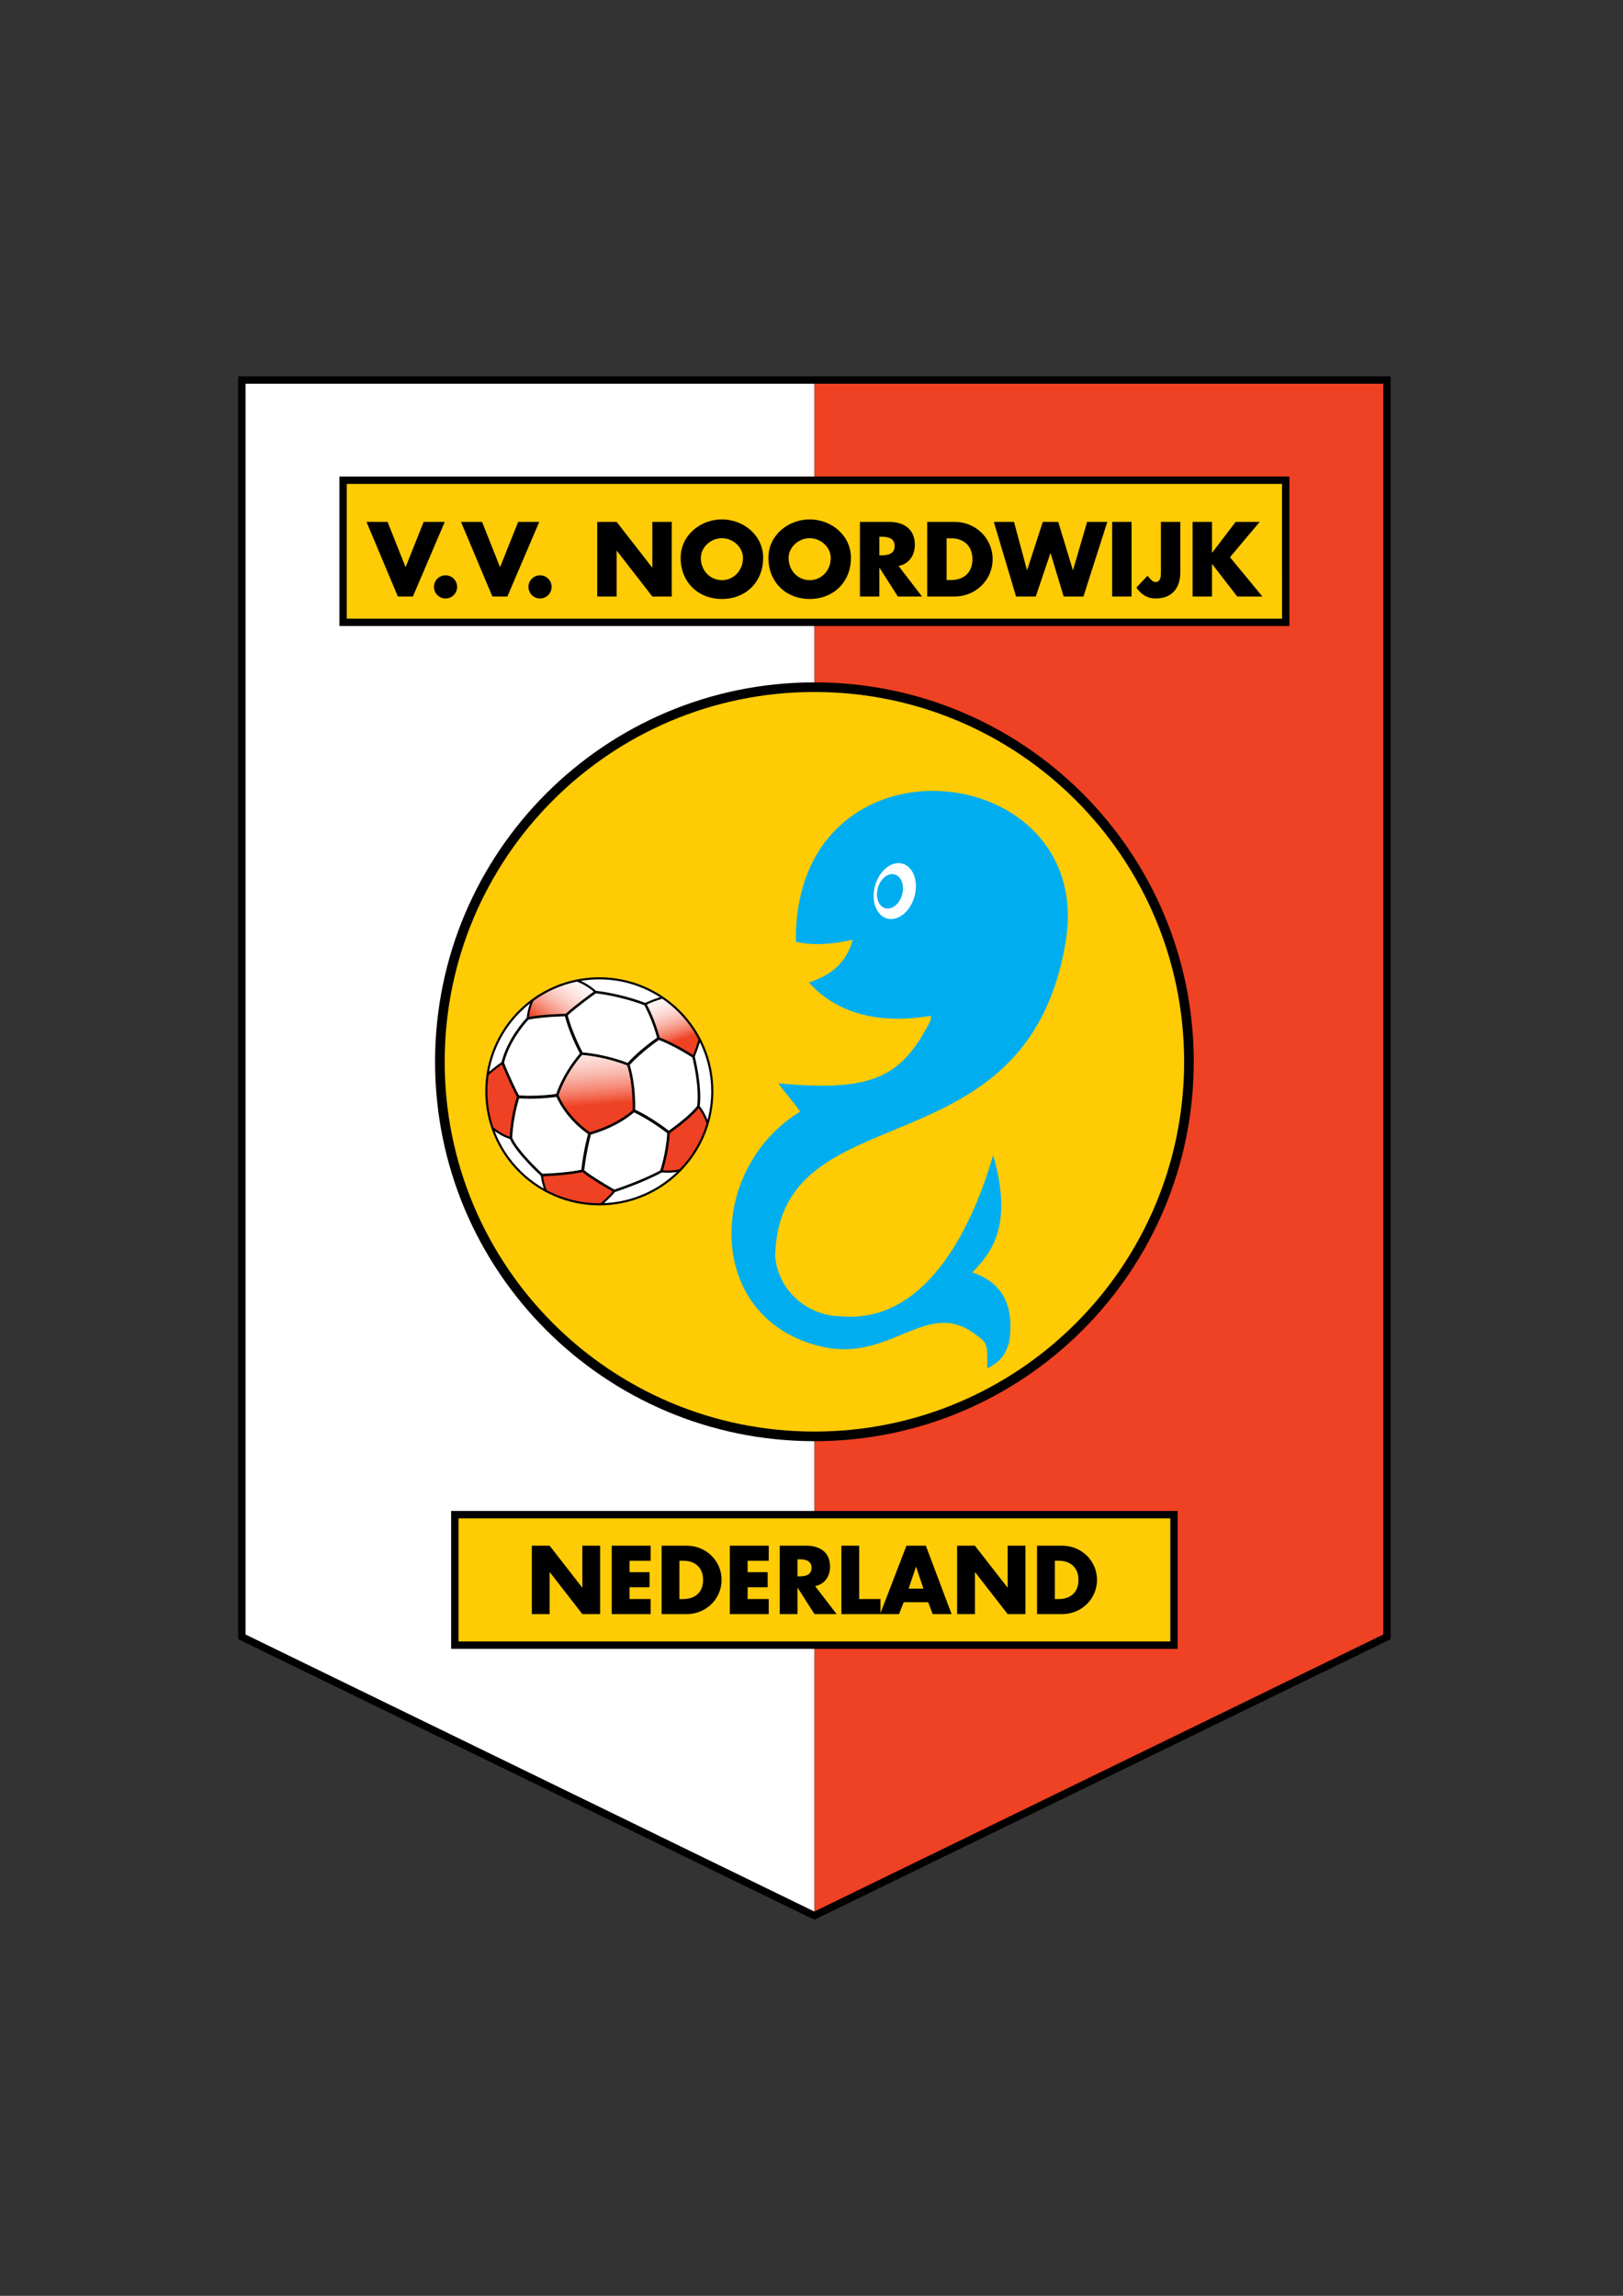 <?xml version="1.0" encoding="iso-8859-1"?>
<!-- Generator: Adobe Illustrator 24.0.1, SVG Export Plug-In . SVG Version: 6.00 Build 0)  -->
<svg version="1.1" id="Calque_1" xmlns="http://www.w3.org/2000/svg" xmlns:xlink="http://www.w3.org/1999/xlink" x="0px" y="0px"
	 viewBox="0 0 595.276 841.89" style="enable-background:new 0 0 595.276 841.89;" xml:space="preserve">
<rect x="0" y="0" width="595.276" height="841.89" fill="#333333" stroke="none"/>
<polygon points="87.354,601.082 87.354,137.987 510.06,137.987 510.06,600.236 510.06,601.084 298.677,703.987 87.354,601.082 "/>
<path style="fill:#EF4123;" d="M507.346,140.703H298.679v34.033h174.256v54.84H298.679v20.652c0.011,0,0.021,0,0.032,0
	c76.838,0,139.128,62.292,139.129,139.132c-0.002,76.839-62.291,139.133-139.129,139.133c-0.011,0-0.022,0-0.032,0v25.584h133.269
	v50.565H298.679v96.325l208.668-101.58L507.346,140.703z"/>
<path style="fill:#FFFFFF;" d="M165.467,604.643v-50.565h133.212v-25.584c-76.832-0.018-139.104-62.305-139.106-139.133
	c0.002-76.83,62.276-139.114,139.106-139.132v-20.652H124.482v-54.84h174.197v-34.033H90.067v458.684l208.612,101.581v-96.325
	H165.467z"/>
<path style="fill:#FFCB05;" d="M202.821,293.474c-24.542,24.546-39.717,58.435-39.717,95.886l0,0
	c0,37.452,15.174,71.339,39.717,95.886l0,0c24.545,24.542,58.436,39.718,95.89,39.718l0,0c37.449,0,71.337-15.176,95.881-39.718l0,0
	c24.542-24.547,39.716-58.435,39.718-95.886l0,0c-0.002-37.451-15.176-71.34-39.718-95.886l0,0
	c-24.544-24.54-58.433-39.716-95.881-39.716l0,0C261.258,253.757,227.367,268.934,202.821,293.474L202.821,293.474z"/>
<path style="fill:#00AEEF;" d="M390.861,345.371c11.196-67.778-99.714-79.581-98.97,0c6.517,1.371,12.978,1.011,20.875-0.783
	c-2.337,8.587-7.939,13.05-16.086,15.684c9.76,10.954,24.985,15.571,44.701,12.239c0,0.531,0,1.064,0,1.595
	c-10.463,20.395-20.512,26.555-55.876,23.148c2.129,3.193,5.855,7.184,7.983,10.376c-34.435,21.015-35.277,76.215,7.982,86.207
	c25.136,5.805,38.439-17.754,55.874-4.788c5.239,3.53,4.728,3.964,4.789,12.772c4.256-2.396,6.265-3.976,7.983-9.581
	c1.869-11.981-1.361-21.673-13.563-25.621c7.538-7.537,15.003-17.73,7.708-43.023c-6.669,23.057-23.142,62.404-56.404,59.066
	c-11.242-0.251-22.369-8.866-23.549-21.948C285.615,399.363,376.621,431.576,390.861,345.371z"/>
<path style="fill-rule:evenodd;clip-rule:evenodd;fill:#FFFFFF;" d="M320.968,324.73c-1.571,5.55,0.381,10.965,4.365,12.094
	c3.981,1.128,8.485-2.457,10.06-8.008c1.571-5.551-0.382-10.966-4.365-12.097C327.043,315.593,322.542,319.177,320.968,324.73z"/>
<path style="fill-rule:evenodd;clip-rule:evenodd;fill:#00AEEF;" d="M321.978,325.604c-0.968,3.417,0.234,6.751,2.687,7.446
	c2.451,0.696,5.225-1.515,6.194-4.93c0.968-3.419-0.233-6.753-2.689-7.448C325.72,319.976,322.948,322.186,321.978,325.604z"/>
<path d="M219.813,358.37c-2.778,0-5.493,0.273-8.12,0.79c-0.021-0.008-0.043-0.016-0.064-0.024l-0.014,0.039
	c-19.171,3.812-33.623,20.724-33.623,41.016c0,23.098,18.724,41.822,41.821,41.822c23.098,0,41.822-18.724,41.822-41.822l0,0
	C261.635,377.094,242.911,358.37,219.813,358.37z"/>
<linearGradient id="SVGID_1_" gradientUnits="userSpaceOnUse" x1="248.982" y1="381.552" x2="241.758" y2="359.883">
	<stop  offset="0" style="stop-color:#EF4123"/>
	<stop  offset="0.004" style="stop-color:#EF4325"/>
	<stop  offset="0.108" style="stop-color:#F36F58"/>
	<stop  offset="0.215" style="stop-color:#F69584"/>
	<stop  offset="0.327" style="stop-color:#F9B6AA"/>
	<stop  offset="0.442" style="stop-color:#FBD0C9"/>
	<stop  offset="0.562" style="stop-color:#FDE5E1"/>
	<stop  offset="0.689" style="stop-color:#FEF4F2"/>
	<stop  offset="0.827" style="stop-color:#FFFCFC"/>
	<stop  offset="1" style="stop-color:#FFFFFF"/>
</linearGradient>
<path style="fill:url(#SVGID_1_);" d="M248.837,371.167c2.939,2.94,5.432,6.324,7.374,10.04c-0.49,1.569-1.018,3.075-1.426,4.197
	c-0.23,0.629-0.42,1.135-0.547,1.468c-1.508-0.961-7.009-4.371-12.299-6.414c-1.631-6.157-4.001-10.795-4.695-12.084
	c0.037-0.018,0.077-0.037,0.121-0.058c0.914-0.432,3.042-1.374,5.527-2.073C245.026,367.698,247.018,369.347,248.837,371.167z"/>
<path style="fill:#FFFFFF;" d="M230.968,390.551c2.152-2.41,4.843-4.722,7.019-6.439c1.122-0.887,2.108-1.617,2.811-2.124
	c0.393-0.284,0.697-0.496,0.89-0.629c2.976,1.156,6.047,2.765,8.391,4.1c1.207,0.687,2.222,1.301,2.934,1.743
	c0.438,0.271,0.759,0.477,0.942,0.594c0.052,0.215,0.144,0.594,0.26,1.109c0.563,2.499,1.688,8.168,1.688,13.292
	c0,0.003,0,0.004,0,0.004c0,0.01,0.002,0.011,0,0.011c0,1.147-0.059,2.266-0.188,3.313c-1.428,1.917-4.088,4.253-6.396,6.088
	c-1.177,0.938-2.265,1.751-3.058,2.329c-0.409,0.299-0.737,0.534-0.961,0.691c-1.36-1.049-6.833-5.163-12.332-7.709
	c0.007-0.395,0.011-0.786,0.012-1.169C232.979,397.315,231.393,391.864,230.968,390.551z"/>
<path style="fill:#FFFFFF;" d="M225.345,436.221c-0.219-0.124-0.6-0.34-1.099-0.629c-2.351-1.354-7.322-4.311-9.958-6.438
	c0.398-3.663,1.021-6.977,1.55-9.39c0.27-1.239,0.518-2.24,0.695-2.931c0.088-0.339,0.159-0.603,0.208-0.782
	c9.418-2.756,14.578-7.044,15.781-8.135c3.025,1.4,6.084,3.314,8.405,4.897c1.205,0.82,2.21,1.552,2.915,2.077
	c0.396,0.296,0.696,0.526,0.883,0.67c-0.221,3.711-0.861,7.139-1.455,9.651c-0.305,1.287-0.596,2.335-0.81,3.061
	c-0.127,0.426-0.227,0.739-0.286,0.924c-0.028,0.016-0.062,0.033-0.096,0.053C240.788,429.952,234.982,432.992,225.345,436.221z"/>
<path style="fill:#FFFFFF;" d="M204.012,401.151c-0.119,0.017-0.269,0.039-0.451,0.064c-1.498,0.204-5.022,0.613-9.136,0.613
	c0,0-0.001,0-0.001,0c-0.002-0.001-0.004-0.001-0.007-0.001c-0.002,0-0.004,0-0.005,0.001c-0.002,0-0.003,0-0.003,0
	c-1.312,0-2.683-0.044-4.066-0.147c-0.086-0.163-0.21-0.4-0.37-0.708c-0.96-1.861-3.122-6.206-5.109-11.294
	c1.126-4.438,3.381-8.41,5.367-11.274c1.005-1.449,1.94-2.616,2.622-3.418c0.341-0.401,0.619-0.711,0.81-0.92
	c0.072-0.078,0.131-0.141,0.177-0.189c3.045-0.562,6.463-0.861,9.131-1.017c1.359-0.08,2.524-0.123,3.349-0.146
	c0.367-0.011,0.665-0.017,0.883-0.021c1.631,6.188,4.713,12.185,5.495,13.657C211.526,387.672,206.727,393.368,204.012,401.151z"/>
<path style="fill:#FFFFFF;" d="M190.39,402.772c1.375,0.099,2.733,0.141,4.031,0.142c4.592-0.001,8.439-0.5,9.67-0.678
	c3.57,7.856,10.034,12.563,11.581,13.614c-0.39,1.435-1.752,6.718-2.454,13.098c-1.264,0.277-5.886,1.17-14.282,1.478
	c-0.228-0.21-0.684-0.635-1.293-1.223c-2.64-2.532-8.128-8.156-9.778-11.948c0.192-4.079,0.85-7.79,1.463-10.485
	c0.31-1.361,0.608-2.463,0.828-3.223C190.251,403.224,190.33,402.964,190.39,402.772z"/>
<linearGradient id="SVGID_2_" gradientUnits="userSpaceOnUse" x1="218.652" y1="405.18" x2="216.118" y2="372.234">
	<stop  offset="0" style="stop-color:#EF4123"/>
	<stop  offset="0.004" style="stop-color:#EF4325"/>
	<stop  offset="0.108" style="stop-color:#F36F58"/>
	<stop  offset="0.215" style="stop-color:#F69584"/>
	<stop  offset="0.327" style="stop-color:#F9B6AA"/>
	<stop  offset="0.442" style="stop-color:#FBD0C9"/>
	<stop  offset="0.562" style="stop-color:#FDE5E1"/>
	<stop  offset="0.689" style="stop-color:#FEF4F2"/>
	<stop  offset="0.827" style="stop-color:#FFFCFC"/>
	<stop  offset="1" style="stop-color:#FFFFFF"/>
</linearGradient>
<path style="fill:url(#SVGID_2_);" d="M213.386,386.976c0.049-0.057,0.09-0.101,0.124-0.141c4.693,0.416,8.849,1.393,11.837,2.272
	c1.515,0.445,2.73,0.865,3.566,1.172c0.417,0.154,0.741,0.28,0.958,0.367c0.068,0.027,0.124,0.05,0.17,0.069
	c0.009,0.028,0.019,0.058,0.03,0.093c0.389,1.191,1.975,6.567,1.975,14.946c0,0.44-0.006,0.89-0.015,1.346
	c-0.033,0.031-0.071,0.067-0.121,0.112c-1.108,1.005-6.192,5.264-15.551,7.979c-0.052-0.034-0.115-0.077-0.193-0.129
	c-1.538-1.044-7.935-5.753-11.334-13.445c1.496-4.357,3.683-8.079,5.505-10.714c0.921-1.332,1.749-2.387,2.344-3.107
	C212.981,387.438,213.221,387.162,213.386,386.976z"/>
<path style="fill:#FFFFFF;" d="M230.202,389.777c-1.585-0.633-8.182-3.105-16.508-3.86c-0.109-0.205-0.279-0.528-0.496-0.955
	c-1.156-2.272-3.613-7.434-4.969-12.633c1.939-1.747,4.49-3.752,6.585-5.337c1.092-0.826,2.059-1.54,2.754-2.046
	c0.434-0.316,0.759-0.551,0.944-0.683c5.034,0.608,9.513,1.709,12.742,2.664c1.637,0.484,2.952,0.93,3.856,1.255
	c0.591,0.211,1.003,0.37,1.217,0.455c0.082,0.148,0.218,0.398,0.397,0.746c0.899,1.747,2.858,5.874,4.269,11.137
	C239.623,381.474,234.129,385.402,230.202,389.777z"/>
<path style="fill:#FFFFFF;" d="M219.813,359.145c8.195,0,15.827,2.402,22.234,6.539c-2.651,0.805-4.776,1.812-5.357,2.097
	c-1.187-0.468-8.684-3.318-18.146-4.45c-0.45-0.429-2.424-2.219-5.525-3.622C215.229,359.339,217.499,359.145,219.813,359.145z"/>
<linearGradient id="SVGID_3_" gradientUnits="userSpaceOnUse" x1="199.345" y1="375.799" x2="215.47" y2="352.885">
	<stop  offset="0" style="stop-color:#EF4123"/>
	<stop  offset="0.004" style="stop-color:#EF4325"/>
	<stop  offset="0.108" style="stop-color:#F36F58"/>
	<stop  offset="0.215" style="stop-color:#F69584"/>
	<stop  offset="0.327" style="stop-color:#F9B6AA"/>
	<stop  offset="0.442" style="stop-color:#FBD0C9"/>
	<stop  offset="0.562" style="stop-color:#FDE5E1"/>
	<stop  offset="0.689" style="stop-color:#FEF4F2"/>
	<stop  offset="0.827" style="stop-color:#FFFCFC"/>
	<stop  offset="1" style="stop-color:#FFFFFF"/>
</linearGradient>
<path style="fill:url(#SVGID_3_);" d="M195.491,367.367c0.068-0.15,0.125-0.264,0.164-0.339c0.006-0.012,0.01-0.021,0.015-0.031
	c4.67-3.403,10.084-5.845,15.953-7.034c1.981,0.762,3.58,1.742,4.69,2.543c0.58,0.419,1.028,0.788,1.329,1.051
	c0.042,0.037,0.08,0.071,0.116,0.103c-1.474,1.061-6.843,4.975-10.288,8.102c-1.073,0.014-7.77,0.136-13.464,1.142
	c0.194-1.741,0.594-3.19,0.959-4.226C195.164,368.11,195.353,367.667,195.491,367.367z"/>
<path style="fill:#FFFFFF;" d="M190.79,371.167c1.14-1.14,2.348-2.213,3.615-3.212c-0.445,1.161-0.999,2.983-1.21,5.252
	c-0.845,0.894-7.052,7.642-9.241,16.275c-0.486,0.347-2.433,1.754-4.56,3.529C180.886,384.554,184.966,376.991,190.79,371.167z"/>
<path style="fill:#EF4123;" d="M181.009,413.482c-0.022-0.018-0.04-0.033-0.058-0.046c-1.416-4.155-2.184-8.609-2.184-13.245
	c0-2.04,0.151-4.044,0.439-6.005c1.322-1.135,2.633-2.163,3.621-2.912c0.546-0.413,0.991-0.74,1.288-0.955
	c2.394,6.072,4.987,11.015,5.468,11.918c-0.34,1.052-2.227,7.162-2.629,14.605c-1.511-0.485-2.97-1.296-4.077-2.014
	c-0.611-0.396-1.115-0.763-1.465-1.03C181.238,413.665,181.102,413.557,181.009,413.482z"/>
<path style="fill:#FFFFFF;" d="M190.79,429.216c-4.06-4.061-7.271-8.968-9.35-14.432c1.215,0.879,3.325,2.231,5.596,2.895
	c1.214,2.715,4.018,6.036,6.551,8.74c2.26,2.409,4.301,4.307,4.782,4.746c0.267,2.112,0.754,3.721,1.115,4.691
	C196.293,434.033,193.37,431.796,190.79,429.216z"/>
<path style="fill:#EF4123;" d="M219.813,441.238c-6.956,0-13.506-1.733-19.247-4.787c-0.21-0.448-1.001-2.277-1.392-5.105
	c8.826-0.335,13.481-1.313,14.447-1.537c3.152,2.565,9.439,6.184,11.08,7.114c-0.566,0.677-2.007,2.292-4.403,4.308
	C220.136,441.233,219.976,441.238,219.813,441.238z"/>
<path style="fill:#FFFFFF;" d="M221.525,441.199c2.384-2.09,3.684-3.661,3.997-4.056c10.355-3.462,16.355-6.718,17.192-7.183
	c0.788,0.047,1.502,0.068,2.141,0.068c1.527,0,2.635-0.116,3.408-0.253C241.268,436.505,231.894,440.772,221.525,441.199z"/>
<path style="fill:#EF4123;" d="M249.339,428.702c-0.278,0.111-1.565,0.553-4.484,0.553c-0.518,0-1.087-0.015-1.709-0.047
	c0.516-1.636,2.141-7.22,2.513-13.689c0.515-0.361,2.245-1.591,4.238-3.178c2.229-1.778,4.781-3.991,6.344-5.974
	c0.596,0.792,1.95,2.786,2.902,5.597C257.241,418.329,253.836,424.045,249.339,428.702z"/>
<path style="fill:#FFFFFF;" d="M259.502,410.693c-1.097-2.768-2.471-4.589-2.862-5.078c0.134-1.09,0.193-2.239,0.193-3.412
	c-0.002-6.5-1.746-13.703-1.999-14.721c0.201-0.519,1.053-2.74,1.878-5.288c2.656,5.434,4.148,11.54,4.148,17.998
	C260.859,403.822,260.386,407.341,259.502,410.693z"/>
<polygon style="fill:#FFCB05;" points="127.196,226.861 470.222,226.861 470.22,177.451 127.196,177.451 127.196,226.861 "/>
<polygon style="fill:#FFCB05;" points="168.181,601.928 429.234,601.928 429.234,556.791 168.181,556.791 168.181,601.928 "/>
<path d="M148.754,207.999l6.642-16.622h7.73l-11.686,27.364h-5.516l-11.504-27.364h7.73L148.754,207.999z"/>
<path d="M167.662,215.221c0,2.323-1.887,4.246-4.247,4.246c-2.359,0-4.246-1.923-4.246-4.246c0-2.359,1.887-4.247,4.246-4.247
	C165.775,210.974,167.662,212.862,167.662,215.221z"/>
<path d="M183.412,207.999l6.642-16.622h7.73l-11.686,27.364h-5.516l-11.504-27.364h7.73L183.412,207.999z"/>
<path d="M202.319,215.221c0,2.323-1.887,4.246-4.246,4.246c-2.359,0-4.246-1.923-4.246-4.246c0-2.359,1.887-4.247,4.246-4.247
	C200.433,210.974,202.319,212.862,202.319,215.221z"/>
<path d="M219.048,191.377h7.114l13.028,16.73h0.073v-16.73h7.113v27.364h-7.113l-13.029-16.767h-0.072v16.767h-7.114V191.377z"/>
<path d="M279.91,204.551c0,8.856-6.352,15.098-15.134,15.098c-8.782,0-15.133-6.242-15.133-15.098
	c0-8.274,7.258-14.081,15.133-14.081C272.652,190.47,279.91,196.277,279.91,204.551z M257.046,204.588
	c0,4.717,3.484,8.165,7.73,8.165c4.247,0,7.731-3.448,7.731-8.165c0-3.775-3.484-7.223-7.731-7.223
	C260.53,197.365,257.046,200.813,257.046,204.588z"/>
<path d="M312.101,204.551c0,8.856-6.352,15.098-15.134,15.098c-8.782,0-15.134-6.242-15.134-15.098
	c0-8.274,7.258-14.081,15.134-14.081C304.843,190.47,312.101,196.277,312.101,204.551z M289.236,204.588
	c0,4.717,3.484,8.165,7.73,8.165c4.247,0,7.731-3.448,7.731-8.165c0-3.775-3.484-7.223-7.731-7.223
	C292.72,197.365,289.236,200.813,289.236,204.588z"/>
<path d="M338.156,218.741h-8.854l-6.713-10.525h-0.074v10.525h-7.111v-27.364h10.632c5.408,0,9.509,2.577,9.509,8.419
	c0,3.774-2.104,7.041-5.988,7.73L338.156,218.741z M322.516,203.644h0.69c2.322,0,4.936-0.435,4.936-3.412
	c0-2.976-2.614-3.411-4.936-3.411h-0.69V203.644z"/>
<path d="M340.081,191.377h10.089c7.621,0,13.901,5.988,13.901,13.683c0,7.693-6.315,13.682-13.901,13.682h-10.089V191.377z
	 M347.195,212.717h1.596c4.245,0,7.875-2.323,7.875-7.658c0-4.9-3.229-7.658-7.803-7.658h-1.668V212.717z"/>
<path d="M376.664,209.051h0.071l5.735-17.674h5.662l5.368,17.674h0.074l5.153-17.674h7.402l-8.746,27.364h-7.258l-4.79-15.86h-0.072
	l-5.373,15.86h-7.222l-8.165-27.364h7.403L376.664,209.051z"/>
<path d="M415.022,218.741h-7.112v-27.364h7.112V218.741z"/>
<path d="M432.914,191.377v18.473c0,5.771-3.012,9.617-9.072,9.617c-3.05,0-5.407-1.524-7.041-4.028l4.102-4.319
	c0.798,1.089,1.924,2.323,2.866,2.323c2.105,0,2.031-2.504,2.031-4.028v-18.038H432.914z"/>
<path d="M453.202,191.377h8.818l-10.889,12.956L463,218.741h-9.219l-9.182-11.868h-0.072v11.868h-7.113v-27.364h7.113v11.287h0.072
	L453.202,191.377z"/>
<path d="M195.065,566.818h6.52l11.943,15.338h0.067v-15.338h6.52v25.084h-6.52l-11.943-15.37h-0.067v15.37h-6.52V566.818z"/>
<path d="M230.894,572.341v4.191h7.352v5.523h-7.352v4.324h7.751v5.522h-14.271v-25.084h14.271v5.523H230.894z"/>
<path d="M242.67,566.818h9.248c6.987,0,12.741,5.49,12.741,12.542c0,7.054-5.788,12.542-12.741,12.542h-9.248V566.818z
	 M249.19,586.38h1.464c3.892,0,7.219-2.13,7.219-7.02c0-4.491-2.96-7.019-7.152-7.019h-1.531V586.38z"/>
<path d="M274.207,572.341v4.191h7.353v5.523h-7.353v4.324h7.751v5.522h-14.271v-25.084h14.271v5.523H274.207z"/>
<path d="M306.843,591.902h-8.118l-6.154-9.647h-0.067v9.647h-6.52v-25.084h9.747c4.957,0,8.715,2.363,8.715,7.718
	c0,3.461-1.929,6.454-5.489,7.087L306.843,591.902z M292.504,578.063h0.632c2.129,0,4.524-0.398,4.524-3.126
	c0-2.728-2.395-3.128-4.524-3.128h-0.632V578.063z"/>
<path d="M315.127,586.38h7.816v5.522h-14.339v-25.084h6.523V586.38z"/>
<path d="M331.461,587.544l-1.729,4.358h-6.92l9.648-25.084h7.119l9.447,25.084h-6.952l-1.63-4.358H331.461z M336.019,574.569h-0.067
	l-2.693,7.985h5.422L336.019,574.569z"/>
<path d="M351.056,566.818h6.518l11.942,15.338h0.068v-15.338h6.52v25.084h-6.52l-11.943-15.37h-0.067v15.37h-6.518V566.818z"/>
<path d="M380.363,566.818h9.248c6.985,0,12.741,5.49,12.741,12.542c0,7.054-5.788,12.542-12.741,12.542h-9.248V566.818z
	 M386.883,586.38h1.465c3.892,0,7.219-2.13,7.219-7.02c0-4.491-2.962-7.019-7.154-7.019h-1.529V586.38z"/>
</svg>
